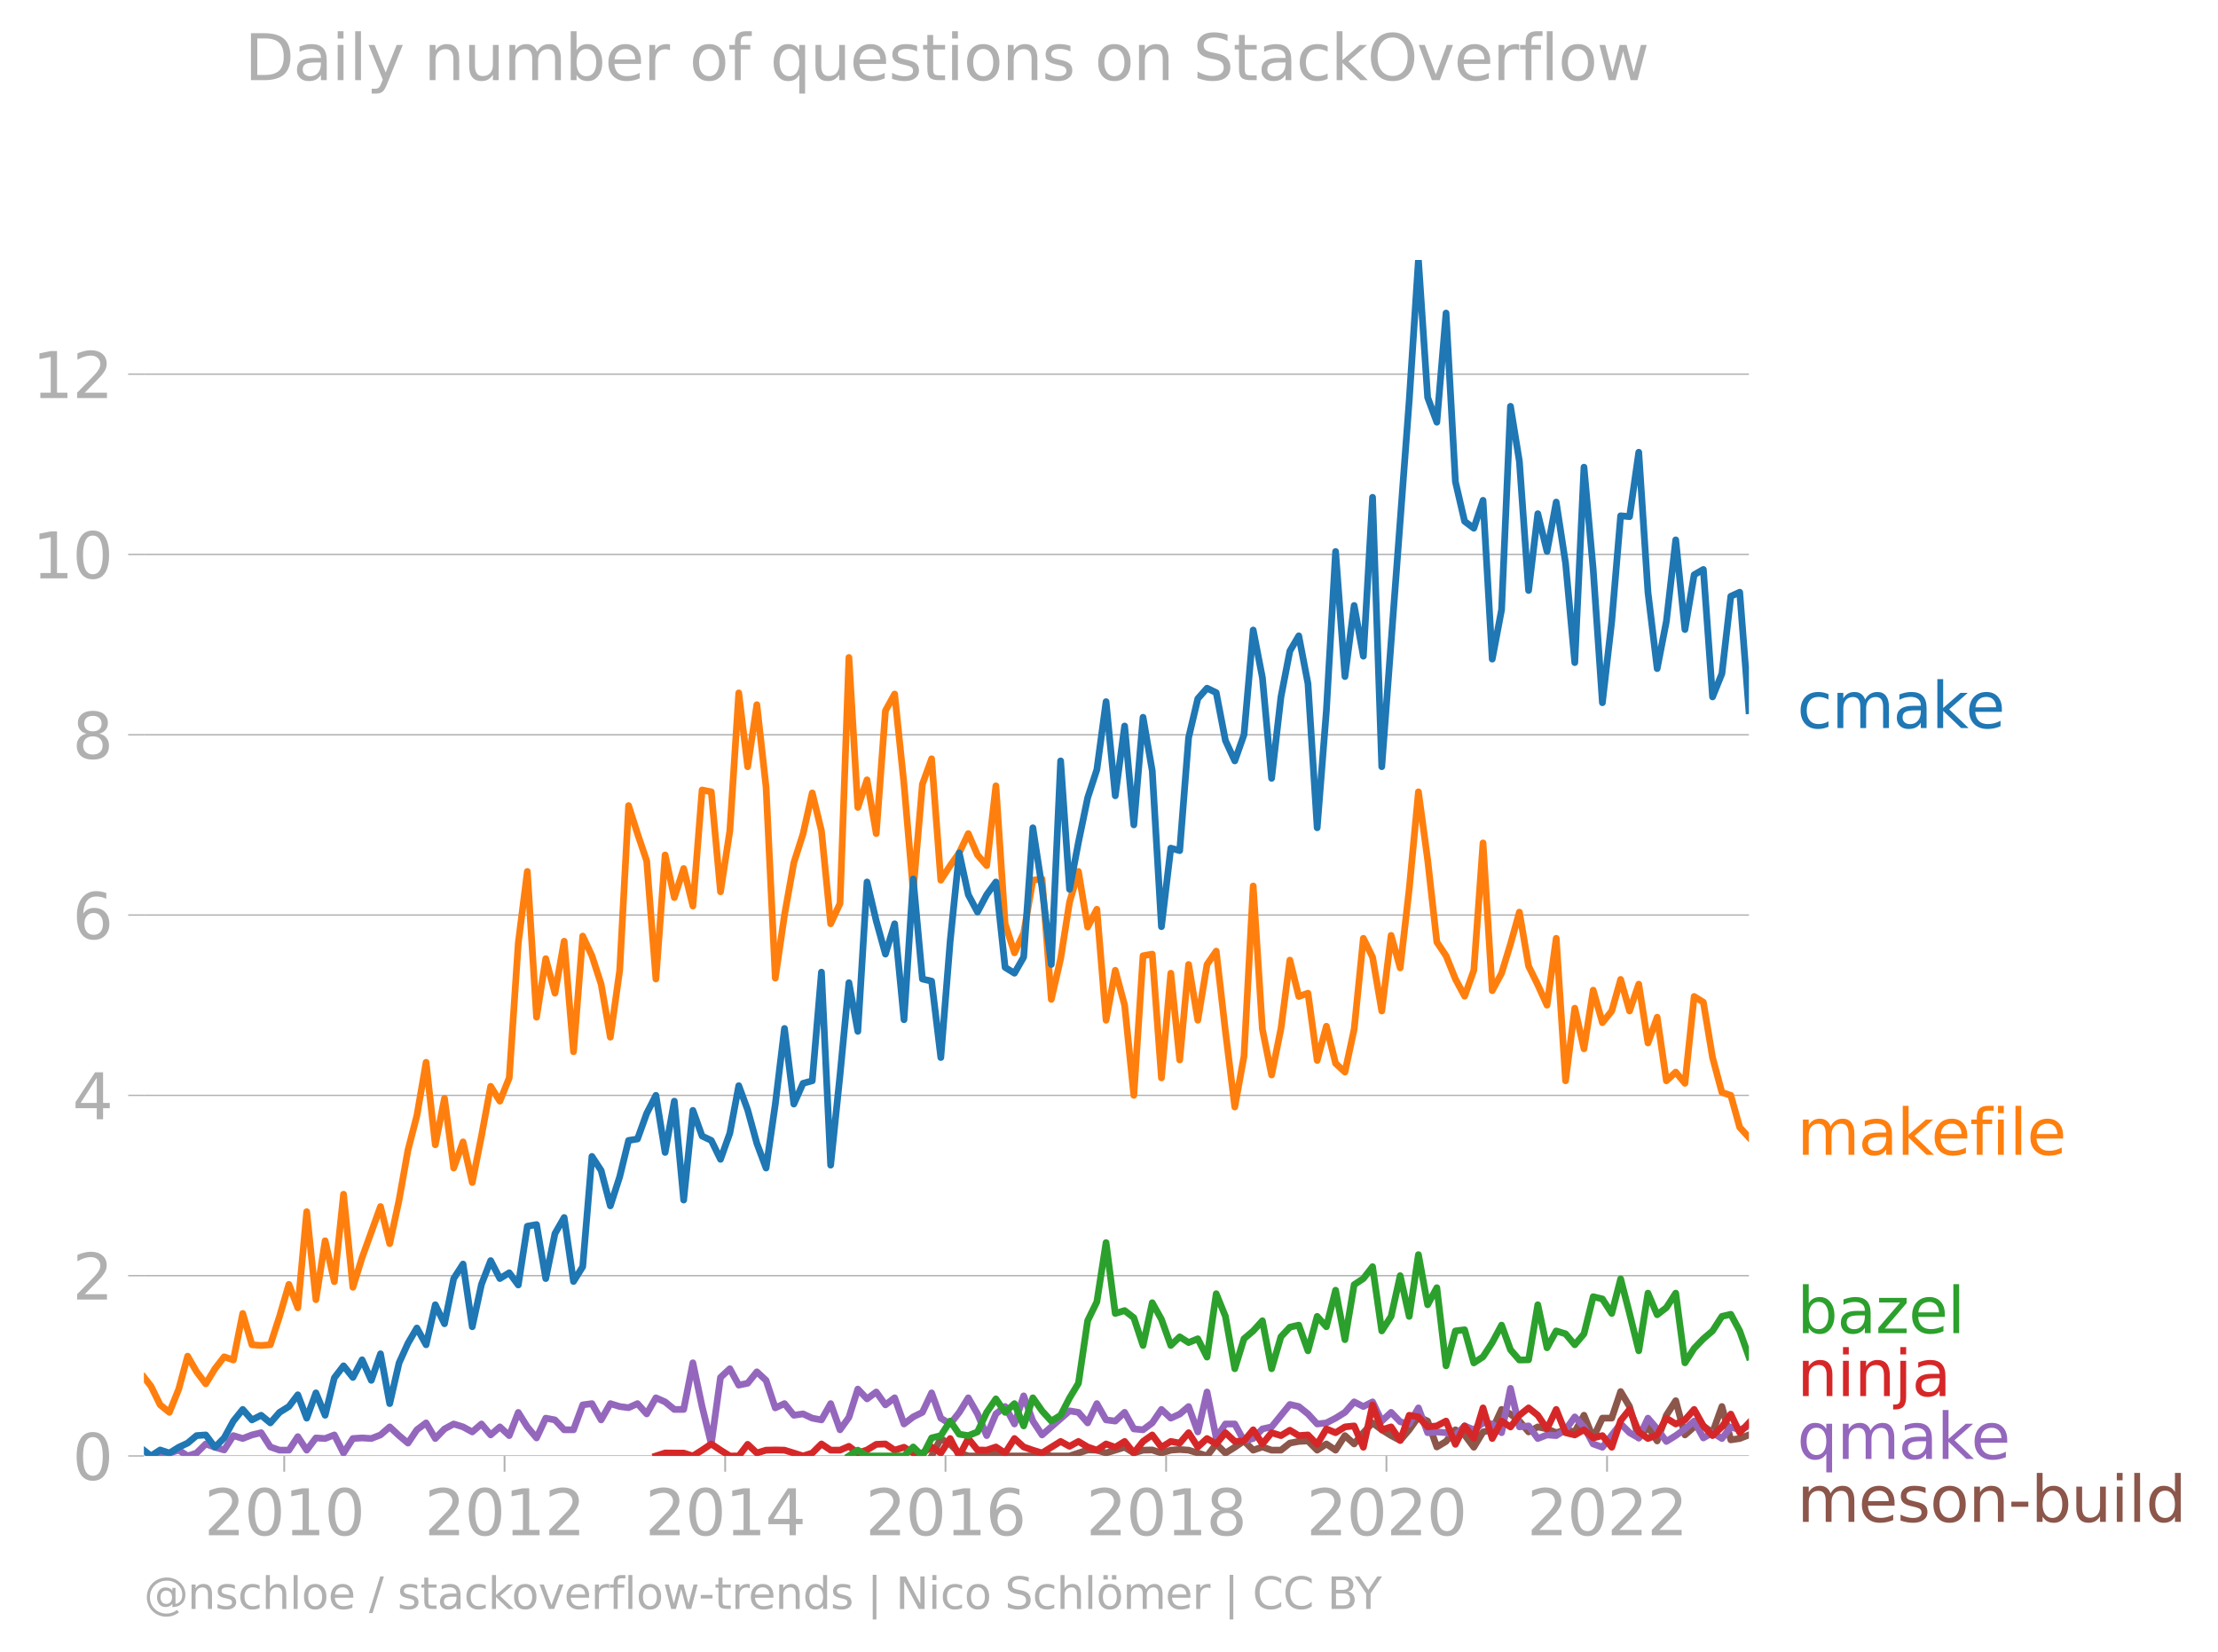 <svg xmlns="http://www.w3.org/2000/svg" xmlns:xlink="http://www.w3.org/1999/xlink" width="658.013" height="489.969" viewBox="0 0 493.51 367.477"><defs><style>*{stroke-linejoin:round;stroke-linecap:butt}</style></defs><g id="figure_1"><path id="patch_1" d="M0 367.477h493.51V0H0v367.477z" style="fill:none"/><g id="axes_1"><path id="patch_2" d="M32.015 323.95h357.12V57.838H32.015V323.95z" style="fill:none"/><g id="matplotlib.axis_1"><g id="xtick_1"><g id="line2d_1"><defs><path id="me9ec51b57e" d="M0 0v3.5" style="stroke:#b0b0b0;stroke-width:.4"/></defs><use xlink:href="#me9ec51b57e" x="63.241" y="323.95" style="fill:#b0b0b0;stroke:#b0b0b0;stroke-width:.4"/></g><g id="text_1" style="fill:#b0b0b0" transform="matrix(.14 0 0 -.14 45.426 341.588)"><defs><path id="DejaVuSans-32" d="M1228 531h2203V0H469v531q359 372 979 998 621 627 780 809 303 340 423 576 121 236 121 464 0 372-261 606-261 235-680 235-297 0-627-103-329-103-704-313v638q381 153 712 231 332 78 607 78 725 0 1156-363 431-362 431-968 0-288-108-546-107-257-392-607-78-91-497-524-418-433-1181-1211z" transform="scale(.016)"/><path id="DejaVuSans-30" d="M2034 4250q-487 0-733-480-245-479-245-1442 0-959 245-1439 246-480 733-480 491 0 736 480 246 480 246 1439 0 963-246 1442-245 480-736 480zm0 500q785 0 1199-621 414-620 414-1801 0-1178-414-1799Q2819-91 2034-91q-784 0-1198 620-414 621-414 1799 0 1181 414 1801 414 621 1198 621z" transform="scale(.016)"/><path id="DejaVuSans-31" d="M794 531h1031v3560L703 3866v575l1116 225h631V531h1031V0H794v531z" transform="scale(.016)"/></defs><use xlink:href="#DejaVuSans-32"/><use xlink:href="#DejaVuSans-30" x="63.623"/><use xlink:href="#DejaVuSans-31" x="127.246"/><use xlink:href="#DejaVuSans-30" x="190.869"/></g></g><g id="xtick_2"><use xlink:href="#me9ec51b57e" id="line2d_2" x="112.263" y="323.95" style="fill:#b0b0b0;stroke:#b0b0b0;stroke-width:.4"/><g id="text_2" style="fill:#b0b0b0" transform="matrix(.14 0 0 -.14 94.448 341.588)"><use xlink:href="#DejaVuSans-32"/><use xlink:href="#DejaVuSans-30" x="63.623"/><use xlink:href="#DejaVuSans-31" x="127.246"/><use xlink:href="#DejaVuSans-32" x="190.869"/></g></g><g id="xtick_3"><use xlink:href="#me9ec51b57e" id="line2d_3" x="161.352" y="323.95" style="fill:#b0b0b0;stroke:#b0b0b0;stroke-width:.4"/><g id="text_3" style="fill:#b0b0b0" transform="matrix(.14 0 0 -.14 143.537 341.588)"><defs><path id="DejaVuSans-34" d="M2419 4116 825 1625h1594v2491zm-166 550h794V1625h666v-525h-666V0h-628v1100H313v609l1940 2957z" transform="scale(.016)"/></defs><use xlink:href="#DejaVuSans-32"/><use xlink:href="#DejaVuSans-30" x="63.623"/><use xlink:href="#DejaVuSans-31" x="127.246"/><use xlink:href="#DejaVuSans-34" x="190.869"/></g></g><g id="xtick_4"><use xlink:href="#me9ec51b57e" id="line2d_4" x="210.374" y="323.95" style="fill:#b0b0b0;stroke:#b0b0b0;stroke-width:.4"/><g id="text_4" style="fill:#b0b0b0" transform="matrix(.14 0 0 -.14 192.559 341.588)"><defs><path id="DejaVuSans-36" d="M2113 2584q-425 0-674-291-248-290-248-796 0-503 248-796 249-292 674-292t673 292q248 293 248 796 0 506-248 796-248 291-673 291zm1253 1979v-575q-238 112-480 171-242 60-480 60-625 0-955-422-329-422-376-1275 184 272 462 417 279 145 613 145 703 0 1111-427 408-426 408-1160 0-719-425-1154Q2819-91 2113-91q-810 0-1238 620-428 621-428 1799 0 1106 525 1764t1409 658q238 0 480-47t505-140z" transform="scale(.016)"/></defs><use xlink:href="#DejaVuSans-32"/><use xlink:href="#DejaVuSans-30" x="63.623"/><use xlink:href="#DejaVuSans-31" x="127.246"/><use xlink:href="#DejaVuSans-36" x="190.869"/></g></g><g id="xtick_5"><use xlink:href="#me9ec51b57e" id="line2d_5" x="259.462" y="323.95" style="fill:#b0b0b0;stroke:#b0b0b0;stroke-width:.4"/><g id="text_5" style="fill:#b0b0b0" transform="matrix(.14 0 0 -.14 241.647 341.588)"><defs><path id="DejaVuSans-38" d="M2034 2216q-450 0-708-241-257-241-257-662 0-422 257-663 258-241 708-241t709 242q260 243 260 662 0 421-258 662-257 241-711 241zm-631 268q-406 100-633 378-226 279-226 679 0 559 398 884 399 325 1092 325 697 0 1094-325t397-884q0-400-227-679-226-278-629-378 456-106 710-416 255-309 255-755 0-679-414-1042Q2806-91 2034-91q-771 0-1186 362-414 363-414 1042 0 446 256 755 257 310 713 416zm-231 997q0-362 226-565 227-203 636-203 407 0 636 203 230 203 230 565 0 363-230 566-229 203-636 203-409 0-636-203-226-203-226-566z" transform="scale(.016)"/></defs><use xlink:href="#DejaVuSans-32"/><use xlink:href="#DejaVuSans-30" x="63.623"/><use xlink:href="#DejaVuSans-31" x="127.246"/><use xlink:href="#DejaVuSans-38" x="190.869"/></g></g><g id="xtick_6"><use xlink:href="#me9ec51b57e" id="line2d_6" x="308.484" y="323.95" style="fill:#b0b0b0;stroke:#b0b0b0;stroke-width:.4"/><g id="text_6" style="fill:#b0b0b0" transform="matrix(.14 0 0 -.14 290.67 341.588)"><use xlink:href="#DejaVuSans-32"/><use xlink:href="#DejaVuSans-30" x="63.623"/><use xlink:href="#DejaVuSans-32" x="127.246"/><use xlink:href="#DejaVuSans-30" x="190.869"/></g></g><g id="xtick_7"><use xlink:href="#me9ec51b57e" id="line2d_7" x="357.573" y="323.95" style="fill:#b0b0b0;stroke:#b0b0b0;stroke-width:.4"/><g id="text_7" style="fill:#b0b0b0" transform="matrix(.14 0 0 -.14 339.758 341.588)"><use xlink:href="#DejaVuSans-32"/><use xlink:href="#DejaVuSans-30" x="63.623"/><use xlink:href="#DejaVuSans-32" x="127.246"/><use xlink:href="#DejaVuSans-32" x="190.869"/></g></g></g><g id="matplotlib.axis_2"><g id="ytick_1"><path id="line2d_8" d="M32.015 323.95h357.12" clip-path="url(#pf30bdffc4a)" style="fill:none;stroke:#b0b0b0;stroke-width:.3;stroke-linecap:square"/><g id="line2d_9"><defs><path id="me9fc9a610d" d="M0 0h-3.5" style="stroke:#b0b0b0;stroke-width:.3"/></defs><use xlink:href="#me9fc9a610d" x="32.015" y="323.95" style="fill:#b0b0b0;stroke:#b0b0b0;stroke-width:.3"/></g><use xlink:href="#DejaVuSans-30" id="text_8" style="fill:#b0b0b0" transform="matrix(.14 0 0 -.14 16.108 329.269)"/></g><g id="ytick_2"><path id="line2d_10" d="M32.015 283.832h357.12" clip-path="url(#pf30bdffc4a)" style="fill:none;stroke:#b0b0b0;stroke-width:.3;stroke-linecap:square"/><use xlink:href="#me9fc9a610d" id="line2d_11" x="32.015" y="283.832" style="fill:#b0b0b0;stroke:#b0b0b0;stroke-width:.3"/><use xlink:href="#DejaVuSans-32" id="text_9" style="fill:#b0b0b0" transform="matrix(.14 0 0 -.14 16.108 289.151)"/></g><g id="ytick_3"><path id="line2d_12" d="M32.015 243.715h357.12" clip-path="url(#pf30bdffc4a)" style="fill:none;stroke:#b0b0b0;stroke-width:.3;stroke-linecap:square"/><use xlink:href="#me9fc9a610d" id="line2d_13" x="32.015" y="243.715" style="fill:#b0b0b0;stroke:#b0b0b0;stroke-width:.3"/><use xlink:href="#DejaVuSans-34" id="text_10" style="fill:#b0b0b0" transform="matrix(.14 0 0 -.14 16.108 249.034)"/></g><g id="ytick_4"><path id="line2d_14" d="M32.015 203.598h357.12" clip-path="url(#pf30bdffc4a)" style="fill:none;stroke:#b0b0b0;stroke-width:.3;stroke-linecap:square"/><use xlink:href="#me9fc9a610d" id="line2d_15" x="32.015" y="203.598" style="fill:#b0b0b0;stroke:#b0b0b0;stroke-width:.3"/><use xlink:href="#DejaVuSans-36" id="text_11" style="fill:#b0b0b0" transform="matrix(.14 0 0 -.14 16.108 208.917)"/></g><g id="ytick_5"><path id="line2d_16" d="M32.015 163.48h357.12" clip-path="url(#pf30bdffc4a)" style="fill:none;stroke:#b0b0b0;stroke-width:.3;stroke-linecap:square"/><use xlink:href="#me9fc9a610d" id="line2d_17" x="32.015" y="163.48" style="fill:#b0b0b0;stroke:#b0b0b0;stroke-width:.3"/><use xlink:href="#DejaVuSans-38" id="text_12" style="fill:#b0b0b0" transform="matrix(.14 0 0 -.14 16.108 168.8)"/></g><g id="ytick_6"><path id="line2d_18" d="M32.015 123.363h357.12" clip-path="url(#pf30bdffc4a)" style="fill:none;stroke:#b0b0b0;stroke-width:.3;stroke-linecap:square"/><use xlink:href="#me9fc9a610d" id="line2d_19" x="32.015" y="123.363" style="fill:#b0b0b0;stroke:#b0b0b0;stroke-width:.3"/><g id="text_13" style="fill:#b0b0b0" transform="matrix(.14 0 0 -.14 7.2 128.682)"><use xlink:href="#DejaVuSans-31"/><use xlink:href="#DejaVuSans-30" x="63.623"/></g></g><g id="ytick_7"><path id="line2d_20" d="M32.015 83.245h357.12" clip-path="url(#pf30bdffc4a)" style="fill:none;stroke:#b0b0b0;stroke-width:.3;stroke-linecap:square"/><use xlink:href="#me9fc9a610d" id="line2d_21" x="32.015" y="83.245" style="fill:#b0b0b0;stroke:#b0b0b0;stroke-width:.3"/><g id="text_14" style="fill:#b0b0b0" transform="matrix(.14 0 0 -.14 7.2 88.564)"><use xlink:href="#DejaVuSans-31"/><use xlink:href="#DejaVuSans-32" x="63.623"/></g></g></g><path id="line2d_22" d="m207.285 323.95 2.048-3.883 2.081 1.295 2.015 1.896 2.015.692h4.096l2.048-.669 2.048.669h6.178l2.049-.669 2.048.669h4.062l1.981-.647 2.049-.69 2.048.043 2.048.625 2.048-.625 2.082-.647 2.048 1.272 2.048-.625 2.048-.043 2.049.69 2.081-.647 1.981-.139 1.981.139 2.049.625 2.048.669 2.048-2.675 2.048 2.028 2.082-1.294 2.048-1.402 2.048 2.049 2.048-.712 2.048.712h2.082l1.981-1.572 1.981-.37 2.048-.107 2.049 2.049 2.048-1.38 2.048 1.38 2.082-3.236 2.048 1.855 2.048-2.502 2.048-2.178 2.048 1.531 2.082 1.294 2.015 1.071 2.014-2.365 2.048-2.868 2.049.927 2.048 5.759 2.048-1.23 2.082-2.588 2.048 1.143 2.048 2.74 2.048-3.408 2.048-.475 2.082-4.53 1.981 1.04 1.981 1.55 2.048 2.415 2.048-1.122 2.049.453 2.048.841 2.082-.647 2.048.475 2.048-3.71 2.048 5.047 2.048-4.4h2.082l1.98-5.916 1.982 3.328 2.048 6.988 2.048-2.459 2.048 3.128 2.049-5.716 2.081-3.235 2.049 7.613 2.048-1.79 2.048-.215 2.048 1.51 2.082-5.824 1.98 7.418 1.982-.3 2.048-.799" clip-path="url(#pf30bdffc4a)" style="fill:none;stroke:#8c564b;stroke-width:1.5;stroke-linecap:square"/><path id="line2d_23" d="m35.641 323.95 4.13-1.294 1.981 1.294 1.981-.647 2.048-2.028 2.049.734 2.048.604 2.048-3.193 2.082.647 2.048-.798 2.048-.496 2.048 3.17 2.048.713h2.082l1.981-3.004 1.981 3.004 2.048-2.718 2.048.13 2.049-.799 2.048 4.034 2.081-3.236 2.049-.129 2.048.13 2.048-.799 2.048-1.79 2.082 1.941 1.98 1.664 1.982-2.958 2.048-1.531 2.048 3.472 2.048-2.135 2.049-1.1 2.081.647 2.049 1.122 2.048-1.769 2.048 2.437 2.048-1.79 2.082 1.941 2.014-5.154 2.015 3.213 2.048 2.46 2.048-4.4 2.048.387 2.049 2.2h2.081l2.049-5.543 2.048-.28 2.048 3.623 2.048-3.623 2.082.647 1.98.254 1.982-.901 2.048 2.286 2.048-3.58 2.048.906 2.049 1.682h2.081l2.048-10.375 2.049 9.728 2.048 8.325 2.048-14.796 2.082-1.94 1.98 3.65 1.982-.416 2.048-2.545 2.048 1.898 2.048 6.126 2.048-.95 2.082 2.589 2.048-.302 2.048.95 2.049.387 2.048-3.623 2.082 5.823 1.98-2.773 1.982-6.285 2.048 2.178 2.048-1.531 2.048 2.868 2.048-1.574 2.082 5.823 2.048-1.574 2.048-1.014 2.049-4.335 2.048 5.63 2.081 1.293 2.015-2.566 2.015-3.257 2.048 3.58 2.048 4.831 2.048-4.83 2.048-1.64 2.082 3.882 2.048-6.255 2.048 5.608 2.049 3.084 6.11-5.349 1.981.324 2.049 2.351 2.048-4.292 2.048 3.623 2.048.26 2.082-1.942 2.048 3.688 2.048.194 2.048-1.531 2.049-2.998 2.081 1.941 1.981-.901 1.981-1.687 2.049 5.65 2.048-8.885 2.048 10.223 2.048-3.106h2.082l2.048 3.775 2.048-.54 2.048-2.135 2.048-.453 4.063-4.991 1.981.462 2.048 1.64 2.049 2.242 2.048-.237 2.048-1.057 2.082-1.294 2.048-2.33 2.048 1.036 2.048-1.035 2.048 4.27 2.082-1.941 2.015 2.097 2.014.491 2.048-3.58 2.049 5.521 2.048-.172 2.048.172 2.082.647 2.048-2.156 2.048.862 2.048-1.531 2.048.237 2.082 1.941 1.981-9.867 1.981 8.573 2.048-.215 2.048 2.803 2.049-.798 2.048.151 2.082-1.294 2.048-2.868 2.048 2.221 2.048 3.796 2.048.734 4.063-5.223 1.981 1.987 2.048 1.165 2.048-4.4 2.048 2.394 2.049 2.783 2.081-1.295 2.049-1.488 2.048-1.747 2.048 3.753 2.048-1.165 2.082 1.294 1.98-2.565 1.982.624 2.048-.862h0" clip-path="url(#pf30bdffc4a)" style="fill:none;stroke:#9467bd;stroke-width:1.5;stroke-linecap:square"/><path id="line2d_24" d="m145.94 323.95 2.048-.669 2.049.022h2.081l2.048.647 2.049-1.294 2.048-1.38 2.048 1.38 2.082 1.294h1.98l1.982-2.588 2.048 1.92 2.048-.626 2.048-.043 2.048.043 2.082.647 2.048.647 2.048-.647 2.049-2.028 2.048 1.38h2.082l1.98-.854 1.982 1.502 2.048-.69 2.048-1.251 2.048-.087 2.048 1.38 2.082-.646 2.048 1.272 2.048.022 2.049-1.36 2.048 1.36 2.081-3.236 2.015 3.883 2.015-3.883 2.048 2.546 2.048.043 2.048-.712 2.048 1.359 2.082-3.236 2.048 1.877 2.048.712 2.049.625 2.048-1.272 2.081-1.294 1.981 1.086 1.981-1.086 2.049 1.229 2.048.712 2.048-1.38 2.048.733 2.082-1.294 2.048 2.566 2.048-2.566 2.048-1.446 2.049 2.74 2.081-1.294 1.981.37 1.981-2.312 2.049 3.17 2.048-1.876 2.048 1.208 2.048-2.502 2.082 1.942 2.048-.108 2.048-2.48 2.048 3.148 2.048-2.502 2.082.647 1.981-1.201 1.981 1.201 2.048-.15 2.049 2.092 2.048-3.43 2.048.841 2.082-1.294 2.048-.215 2.048 4.745 2.048-9.426 2.048 5.543 2.082-.647 2.015 3.012 2.014-5.6 2.048.367 2.049 2.221 2.048-.215 2.048-1.079 2.082 5.177 2.048-4.098 2.048 2.803 2.048-6.815 2.048 6.815 2.082-3.882 1.981 1.317 1.981-2.611 2.048-1.64 2.048 1.64 2.049 3.041 2.048-4.335 2.082 5.176 2.048.496 2.048-1.143 2.048 1.812 2.048-.518 2.082 2.589 1.98-5.94 1.982-2.472 2.048 5.004 2.048 1.466 2.048-.798 2.049-3.73 2.081 1.293 2.049-.906 2.048-2.33 2.048 3.668 2.048 2.156 2.082-1.94 1.98-2.843 1.982 4.136 2.048-2.178" clip-path="url(#pf30bdffc4a)" style="fill:none;stroke:#d62728;stroke-width:1.5;stroke-linecap:square"/><g id="text_15" style="fill:#1f77b4" transform="matrix(.14 0 0 -.14 399.849 161.994)"><defs><path id="DejaVuSans-63" d="M3122 3366v-538q-244 135-489 202t-495 67q-560 0-870-355-309-354-309-995t309-996q310-354 870-354 250 0 495 67t489 202V134Q2881 22 2623-34q-257-57-548-57-791 0-1257 497-465 497-465 1341 0 856 470 1346 471 491 1290 491 265 0 518-55 253-54 491-163z" transform="scale(.016)"/><path id="DejaVuSans-6d" d="M3328 2828q216 388 516 572t706 184q547 0 844-383 297-382 297-1088V0h-578v2094q0 503-179 746-178 244-543 244-447 0-707-297-259-296-259-809V0h-578v2094q0 506-178 748t-550 242q-441 0-701-298-259-298-259-808V0H581v3500h578v-544q197 322 472 475t653 153q382 0 649-194 267-193 395-562z" transform="scale(.016)"/><path id="DejaVuSans-61" d="M2194 1759q-697 0-966-159t-269-544q0-306 202-486 202-179 548-179 479 0 768 339t289 901v128h-572zm1147 238V0h-575v531q-197-318-491-470T1556-91q-537 0-855 302-317 302-317 808 0 590 395 890 396 300 1180 300h807v57q0 397-261 614t-733 217q-300 0-585-72-284-72-546-216v532q315 122 612 182 297 61 578 61 760 0 1135-394 375-393 375-1193z" transform="scale(.016)"/><path id="DejaVuSans-6b" d="M581 4863h578V1991l1716 1509h734L1753 1863 3688 0h-750L1159 1709V0H581v4863z" transform="scale(.016)"/><path id="DejaVuSans-65" d="M3597 1894v-281H953q38-594 358-905t892-311q331 0 642 81t618 244V178Q3153 47 2828-22t-659-69q-838 0-1327 487-489 488-489 1320 0 859 464 1363 464 505 1252 505 706 0 1117-455 411-454 411-1235zm-575 169q-6 471-264 752-258 282-683 282-481 0-770-272t-333-766l2050 4z" transform="scale(.016)"/></defs><use xlink:href="#DejaVuSans-63"/><use xlink:href="#DejaVuSans-6d" x="54.98"/><use xlink:href="#DejaVuSans-61" x="152.393"/><use xlink:href="#DejaVuSans-6b" x="213.672"/><use xlink:href="#DejaVuSans-65" x="267.957"/></g><g id="text_16" style="fill:#ff7f0e" transform="matrix(.14 0 0 -.14 399.849 256.939)"><defs><path id="DejaVuSans-66" d="M2375 4863v-479h-550q-309 0-430-125-120-125-120-450v-309h947v-447h-947V0H697v3053H147v447h550v244q0 584 272 851 272 268 862 268h544z" transform="scale(.016)"/><path id="DejaVuSans-69" d="M603 3500h575V0H603v3500zm0 1363h575v-729H603v729z" transform="scale(.016)"/><path id="DejaVuSans-6c" d="M603 4863h575V0H603v4863z" transform="scale(.016)"/></defs><use xlink:href="#DejaVuSans-6d"/><use xlink:href="#DejaVuSans-61" x="97.412"/><use xlink:href="#DejaVuSans-6b" x="158.691"/><use xlink:href="#DejaVuSans-65" x="212.977"/><use xlink:href="#DejaVuSans-66" x="274.5"/><use xlink:href="#DejaVuSans-69" x="309.705"/><use xlink:href="#DejaVuSans-6c" x="337.488"/><use xlink:href="#DejaVuSans-65" x="365.271"/></g><g id="text_17" style="fill:#2ca02c" transform="matrix(.14 0 0 -.14 399.849 296.616)"><defs><path id="DejaVuSans-62" d="M3116 1747q0 634-261 995t-717 361q-457 0-718-361t-261-995q0-634 261-995t718-361q456 0 717 361t261 995zM1159 2969q182 312 458 463 277 152 661 152 638 0 1036-506 399-506 399-1331T3314 415Q2916-91 2278-91q-384 0-661 152-276 152-458 464V0H581v4863h578V2969z" transform="scale(.016)"/><path id="DejaVuSans-7a" d="M353 3500h2731v-525L922 459h2162V0H275v525l2163 2516H353v459z" transform="scale(.016)"/></defs><use xlink:href="#DejaVuSans-62"/><use xlink:href="#DejaVuSans-61" x="63.477"/><use xlink:href="#DejaVuSans-7a" x="124.756"/><use xlink:href="#DejaVuSans-65" x="177.246"/><use xlink:href="#DejaVuSans-6c" x="238.77"/></g><g id="text_18" style="fill:#d62728" transform="matrix(.14 0 0 -.14 399.849 310.616)"><defs><path id="DejaVuSans-6e" d="M3513 2113V0h-575v2094q0 497-194 743-194 247-581 247-466 0-735-297-269-296-269-809V0H581v3500h578v-544q207 316 486 472 280 156 646 156 603 0 912-373 310-373 310-1098z" transform="scale(.016)"/><path id="DejaVuSans-6a" d="M603 3500h575V-63q0-668-255-968-254-300-820-300h-219v487H38q328 0 446 152Q603-541 603-63v3563zm0 1363h575v-729H603v729z" transform="scale(.016)"/></defs><use xlink:href="#DejaVuSans-6e"/><use xlink:href="#DejaVuSans-69" x="63.379"/><use xlink:href="#DejaVuSans-6e" x="91.162"/><use xlink:href="#DejaVuSans-6a" x="154.541"/><use xlink:href="#DejaVuSans-61" x="182.324"/></g><g id="text_19" style="fill:#9467bd" transform="matrix(.14 0 0 -.14 399.849 324.616)"><defs><path id="DejaVuSans-71" d="M947 1747q0-634 261-995t717-361q456 0 718 361 263 361 263 995t-263 995q-262 361-718 361t-717-361q-261-361-261-995zM2906 525q-181-312-458-464-276-152-664-152-634 0-1033 506-398 507-398 1332t398 1331q399 506 1033 506 388 0 664-152 277-151 458-463v531h575v-4831h-575V525z" transform="scale(.016)"/></defs><use xlink:href="#DejaVuSans-71"/><use xlink:href="#DejaVuSans-6d" x="63.477"/><use xlink:href="#DejaVuSans-61" x="160.889"/><use xlink:href="#DejaVuSans-6b" x="222.168"/><use xlink:href="#DejaVuSans-65" x="276.453"/></g><g id="text_20" style="fill:#8c564b" transform="matrix(.14 0 0 -.14 399.849 338.616)"><defs><path id="DejaVuSans-73" d="M2834 3397v-544q-243 125-506 187-262 63-544 63-428 0-642-131t-214-394q0-200 153-314t616-217l197-44q612-131 870-370t258-667q0-488-386-773Q2250-91 1575-91q-281 0-586 55T347 128v594q319-166 628-249 309-82 613-82 406 0 624 139 219 139 219 392 0 234-158 359-157 125-692 241l-200 47q-534 112-772 345-237 233-237 639 0 494 350 762 350 269 994 269 318 0 599-47 282-46 519-140z" transform="scale(.016)"/><path id="DejaVuSans-6f" d="M1959 3097q-462 0-731-361t-269-989q0-628 267-989 268-361 733-361 460 0 728 362 269 363 269 988 0 622-269 986-268 364-728 364zm0 487q750 0 1178-488 429-487 429-1349 0-859-429-1349Q2709-91 1959-91q-753 0-1180 489-426 490-426 1349 0 862 426 1349 427 488 1180 488z" transform="scale(.016)"/><path id="DejaVuSans-2d" d="M313 2009h1684v-512H313v512z" transform="scale(.016)"/><path id="DejaVuSans-75" d="M544 1381v2119h575V1403q0-497 193-746 194-248 582-248 465 0 735 297 271 297 271 810v1984h575V0h-575v538q-209-319-486-474-276-155-642-155-603 0-916 375-312 375-312 1097zm1447 2203z" transform="scale(.016)"/><path id="DejaVuSans-64" d="M2906 2969v1894h575V0h-575v525q-181-312-458-464-276-152-664-152-634 0-1033 506-398 507-398 1332t398 1331q399 506 1033 506 388 0 664-152 277-151 458-463zM947 1747q0-634 261-995t717-361q456 0 718 361 263 361 263 995t-263 995q-262 361-718 361t-717-361q-261-361-261-995z" transform="scale(.016)"/></defs><use xlink:href="#DejaVuSans-6d"/><use xlink:href="#DejaVuSans-65" x="97.412"/><use xlink:href="#DejaVuSans-73" x="158.936"/><use xlink:href="#DejaVuSans-6f" x="211.035"/><use xlink:href="#DejaVuSans-6e" x="272.217"/><use xlink:href="#DejaVuSans-2d" x="335.596"/><use xlink:href="#DejaVuSans-62" x="371.68"/><use xlink:href="#DejaVuSans-75" x="435.156"/><use xlink:href="#DejaVuSans-69" x="498.535"/><use xlink:href="#DejaVuSans-6c" x="526.318"/><use xlink:href="#DejaVuSans-64" x="554.102"/></g><g id="text_21" style="fill:#b0b0b0" transform="matrix(.097 0 0 -.097 32.015 357.986)"><defs><path id="DejaVuSans-40" d="M2381 1678q0-447 222-702 222-254 610-254 384 0 604 256 221 256 221 700 0 438-225 695-225 258-607 258-378 0-602-256-223-256-223-697zm1703-934q-187-241-429-355t-564-114q-538 0-874 389t-336 1014q0 625 337 1015 338 391 873 391 322 0 565-117 244-117 428-354v409h447V722q457 69 714 417 258 349 258 902 0 334-99 628-98 294-298 544-325 409-792 626t-1017 217q-384 0-738-102-353-101-653-301-490-319-767-836-276-517-276-1120 0-497 179-932 180-434 521-765 328-325 759-495 431-171 922-171 403 0 792 136t714 389l281-347q-390-303-851-464t-936-161q-578 0-1091 205-512 205-912 595Q841 78 631 592q-209 514-209 1105 0 569 212 1084 213 516 607 907 403 396 931 607t1119 211q662 0 1229-272 568-271 952-771 234-307 357-666 124-359 124-744 0-822-497-1297T4084 263v481z" transform="scale(.016)"/><path id="DejaVuSans-68" d="M3513 2113V0h-575v2094q0 497-194 743-194 247-581 247-466 0-735-297-269-296-269-809V0H581v4863h578V2956q207 316 486 472 280 156 646 156 603 0 912-373 310-373 310-1098z" transform="scale(.016)"/><path id="DejaVuSans-2f" d="M1625 4666h531L531-594H0l1625 5260z" transform="scale(.016)"/><path id="DejaVuSans-74" d="M1172 4494v-994h1184v-447H1172V1153q0-428 117-550t477-122h590V0h-590q-666 0-919 248-253 249-253 905v1900H172v447h422v994h578z" transform="scale(.016)"/><path id="DejaVuSans-76" d="M191 3500h609L1894 563l1094 2937h609L2284 0h-781L191 3500z" transform="scale(.016)"/><path id="DejaVuSans-72" d="M2631 2963q-97 56-211 82-114 27-251 27-488 0-749-317t-261-911V0H581v3500h578v-544q182 319 472 473 291 155 707 155 59 0 131-8 72-7 159-23l3-590z" transform="scale(.016)"/><path id="DejaVuSans-77" d="M269 3500h575l719-2731 715 2731h678l719-2731 716 2731h575L4050 0h-678l-753 2869L1863 0h-679L269 3500z" transform="scale(.016)"/><path id="DejaVuSans-7c" d="M1344 4891v-6400H813v6400h531z" transform="scale(.016)"/><path id="DejaVuSans-4e" d="M628 4666h850L3547 763v3903h612V0h-850L1241 3903V0H628v4666z" transform="scale(.016)"/><path id="DejaVuSans-53" d="M3425 4513v-616q-359 172-678 256-319 85-616 85-515 0-795-200t-280-569q0-310 186-468 186-157 705-254l381-78q706-135 1042-474t336-907q0-679-455-1029Q2797-91 1919-91q-331 0-705 75-373 75-773 222v650q384-215 753-325 369-109 725-109 540 0 834 212 294 213 294 607 0 343-211 537t-692 291l-385 75q-706 140-1022 440-315 300-315 835 0 619 436 975t1201 356q329 0 669-60 341-59 697-177z" transform="scale(.016)"/><path id="DejaVuSans-f6" d="M1959 3097q-462 0-731-361t-269-989q0-628 267-989 268-361 733-361 460 0 728 362 269 363 269 988 0 622-269 986-268 364-728 364zm0 487q750 0 1178-488 429-487 429-1349 0-859-429-1349Q2709-91 1959-91q-753 0-1180 489-426 490-426 1349 0 862 426 1349 427 488 1180 488zm295 1266h634v-631h-634v631zm-1222 0h634v-631h-634v631z" transform="scale(.016)"/><path id="DejaVuSans-43" d="M4122 4306v-665q-319 297-680 443-361 147-767 147-800 0-1225-489t-425-1414q0-922 425-1411t1225-489q406 0 767 147t680 444V359q-331-225-702-338-370-112-782-112-1060 0-1670 648-609 649-609 1771 0 1125 609 1773 610 649 1670 649 418 0 788-111 371-111 696-333z" transform="scale(.016)"/><path id="DejaVuSans-42" d="M1259 2228V519h1013q509 0 754 211 246 211 246 645 0 438-246 645-245 208-754 208H1259zm0 1919V2741h935q462 0 688 173 227 174 227 530 0 353-227 528-226 175-688 175h-935zm-631 519h1613q722 0 1112-300 391-300 391-853 0-429-200-682t-588-315q466-100 724-418 258-317 258-792 0-625-425-966Q3088 0 2303 0H628v4666z" transform="scale(.016)"/><path id="DejaVuSans-59" d="M-13 4666h679l1293-1919 1285 1919h678L2272 2222V0h-634v2222L-13 4666z" transform="scale(.016)"/></defs><use xlink:href="#DejaVuSans-40"/><use xlink:href="#DejaVuSans-6e" x="100"/><use xlink:href="#DejaVuSans-73" x="163.379"/><use xlink:href="#DejaVuSans-63" x="215.479"/><use xlink:href="#DejaVuSans-68" x="270.459"/><use xlink:href="#DejaVuSans-6c" x="333.838"/><use xlink:href="#DejaVuSans-6f" x="361.621"/><use xlink:href="#DejaVuSans-65" x="422.803"/><use xlink:href="#DejaVuSans-20" x="484.326"/><use xlink:href="#DejaVuSans-2f" x="516.113"/><use xlink:href="#DejaVuSans-20" x="549.805"/><use xlink:href="#DejaVuSans-73" x="581.592"/><use xlink:href="#DejaVuSans-74" x="633.691"/><use xlink:href="#DejaVuSans-61" x="672.9"/><use xlink:href="#DejaVuSans-63" x="734.18"/><use xlink:href="#DejaVuSans-6b" x="789.16"/><use xlink:href="#DejaVuSans-6f" x="843.445"/><use xlink:href="#DejaVuSans-76" x="904.627"/><use xlink:href="#DejaVuSans-65" x="963.807"/><use xlink:href="#DejaVuSans-72" x="1025.33"/><use xlink:href="#DejaVuSans-66" x="1066.443"/><use xlink:href="#DejaVuSans-6c" x="1101.648"/><use xlink:href="#DejaVuSans-6f" x="1129.432"/><use xlink:href="#DejaVuSans-77" x="1190.613"/><use xlink:href="#DejaVuSans-2d" x="1272.4"/><use xlink:href="#DejaVuSans-74" x="1308.484"/><use xlink:href="#DejaVuSans-72" x="1347.693"/><use xlink:href="#DejaVuSans-65" x="1386.557"/><use xlink:href="#DejaVuSans-6e" x="1448.08"/><use xlink:href="#DejaVuSans-64" x="1511.459"/><use xlink:href="#DejaVuSans-73" x="1574.936"/><use xlink:href="#DejaVuSans-20" x="1627.035"/><use xlink:href="#DejaVuSans-7c" x="1658.822"/><use xlink:href="#DejaVuSans-20" x="1692.514"/><use xlink:href="#DejaVuSans-4e" x="1724.301"/><use xlink:href="#DejaVuSans-69" x="1799.105"/><use xlink:href="#DejaVuSans-63" x="1826.889"/><use xlink:href="#DejaVuSans-6f" x="1881.869"/><use xlink:href="#DejaVuSans-20" x="1943.051"/><use xlink:href="#DejaVuSans-53" x="1974.838"/><use xlink:href="#DejaVuSans-63" x="2038.314"/><use xlink:href="#DejaVuSans-68" x="2093.295"/><use xlink:href="#DejaVuSans-6c" x="2156.674"/><use xlink:href="#DejaVuSans-f6" x="2184.457"/><use xlink:href="#DejaVuSans-6d" x="2245.639"/><use xlink:href="#DejaVuSans-65" x="2343.051"/><use xlink:href="#DejaVuSans-72" x="2404.574"/><use xlink:href="#DejaVuSans-20" x="2445.688"/><use xlink:href="#DejaVuSans-7c" x="2477.475"/><use xlink:href="#DejaVuSans-20" x="2511.166"/><use xlink:href="#DejaVuSans-43" x="2542.953"/><use xlink:href="#DejaVuSans-43" x="2612.777"/><use xlink:href="#DejaVuSans-20" x="2682.602"/><use xlink:href="#DejaVuSans-42" x="2714.389"/><use xlink:href="#DejaVuSans-59" x="2777.492"/></g><g id="text_22" style="fill:#b0b0b0" transform="matrix(.14 0 0 -.14 54.43 17.838)"><defs><path id="DejaVuSans-44" d="M1259 4147V519h763q966 0 1414 437 448 438 448 1382 0 937-448 1373t-1414 436h-763zm-631 519h1297q1356 0 1990-564 635-564 635-1764 0-1207-638-1773Q3275 0 1925 0H628v4666z" transform="scale(.016)"/><path id="DejaVuSans-79" d="M2059-325q-243-625-475-815-231-191-618-191H506v481h338q237 0 368 113 132 112 291 531l103 262L191 3500h609L1894 763l1094 2737h609L2059-325z" transform="scale(.016)"/><path id="DejaVuSans-4f" d="M2522 4238q-688 0-1093-513-404-512-404-1397 0-881 404-1394 405-512 1093-512 687 0 1089 512 402 513 402 1394 0 885-402 1397-402 513-1089 513zm0 512q981 0 1568-658 588-658 588-1764 0-1103-588-1761Q3503-91 2522-91q-984 0-1574 656-589 657-589 1763t589 1764q590 658 1574 658z" transform="scale(.016)"/></defs><use xlink:href="#DejaVuSans-44"/><use xlink:href="#DejaVuSans-61" x="77.002"/><use xlink:href="#DejaVuSans-69" x="138.281"/><use xlink:href="#DejaVuSans-6c" x="166.064"/><use xlink:href="#DejaVuSans-79" x="193.848"/><use xlink:href="#DejaVuSans-20" x="253.027"/><use xlink:href="#DejaVuSans-6e" x="284.814"/><use xlink:href="#DejaVuSans-75" x="348.193"/><use xlink:href="#DejaVuSans-6d" x="411.572"/><use xlink:href="#DejaVuSans-62" x="508.984"/><use xlink:href="#DejaVuSans-65" x="572.461"/><use xlink:href="#DejaVuSans-72" x="633.984"/><use xlink:href="#DejaVuSans-20" x="675.098"/><use xlink:href="#DejaVuSans-6f" x="706.885"/><use xlink:href="#DejaVuSans-66" x="768.066"/><use xlink:href="#DejaVuSans-20" x="803.271"/><use xlink:href="#DejaVuSans-71" x="835.059"/><use xlink:href="#DejaVuSans-75" x="898.535"/><use xlink:href="#DejaVuSans-65" x="961.914"/><use xlink:href="#DejaVuSans-73" x="1023.438"/><use xlink:href="#DejaVuSans-74" x="1075.537"/><use xlink:href="#DejaVuSans-69" x="1114.746"/><use xlink:href="#DejaVuSans-6f" x="1142.529"/><use xlink:href="#DejaVuSans-6e" x="1203.711"/><use xlink:href="#DejaVuSans-73" x="1267.09"/><use xlink:href="#DejaVuSans-20" x="1319.189"/><use xlink:href="#DejaVuSans-6f" x="1350.977"/><use xlink:href="#DejaVuSans-6e" x="1412.158"/><use xlink:href="#DejaVuSans-20" x="1475.537"/><use xlink:href="#DejaVuSans-53" x="1507.324"/><use xlink:href="#DejaVuSans-74" x="1570.801"/><use xlink:href="#DejaVuSans-61" x="1610.01"/><use xlink:href="#DejaVuSans-63" x="1671.289"/><use xlink:href="#DejaVuSans-6b" x="1726.27"/><use xlink:href="#DejaVuSans-4f" x="1784.18"/><use xlink:href="#DejaVuSans-76" x="1862.891"/><use xlink:href="#DejaVuSans-65" x="1922.07"/><use xlink:href="#DejaVuSans-72" x="1983.594"/><use xlink:href="#DejaVuSans-66" x="2024.707"/><use xlink:href="#DejaVuSans-6c" x="2059.912"/><use xlink:href="#DejaVuSans-6f" x="2087.695"/><use xlink:href="#DejaVuSans-77" x="2148.877"/></g><path id="line2d_25" d="m188.885 323.95 1.98-1.294 2.049 1.294H201.14l2.048-2.006 2.048 2.006 2.049-4.012 2.048-.518 2.081-3.235 2.015 2.923 2.015.312 2.048-.82 2.048-4.356 2.048-2.998 2.048 2.998 2.082-1.941 2.048 4.96 2.048-6.254 2.049 2.911 2.048 2.265 2.081-1.294 1.981-3.836 1.981-3.282 2.049-13.911 2.048-4.206 2.048-13.178 2.048 15.766 2.082-.647 2.048 1.596 2.048 6.169 2.048-9.512 2.049 3.688 2.081 5.824 1.981-1.918 1.981 1.27 2.049-.84 2.048 4.076 2.048-14.106 2.048 5.047 2.082 11.647 2.048-6.664 2.048-1.748 2.048-2.264 2.048 10.676 2.082-7.117 1.981-2.126 1.981-.463 2.048 5.716 2.049-7.657 2.048 2.308 2.048-8.131 2.082 11 2.048-12.23 2.048-1.359 2.048-2.652 2.048 14.3 2.082-3.236 2.015-9.059 2.014 9.06 2.048-13.74 2.049 11.151 2.048-3.796 2.048 17.384 2.082-7.765 2.048-.258 2.048 7.376 2.048-1.359 2.048-3.17 2.082-3.883 1.981 5.477 1.981 2.288 2.048-.043 2.048-12.251 2.049 9.576 2.048-3.753 2.082.648 2.048 2.437 2.048-2.437 2.048-8.261 2.048.496 2.082 3.235 1.98-7.695 1.982 7.695 2.048 8.304 2.048-12.833 2.048 4.81 2.049-1.575 2.081-3.235 2.049 15.507 2.048-3.213 2.048-2.135 2.048-1.748 2.082-3.235 1.98-.462 1.982 3.697 2.048 5.76" clip-path="url(#pf30bdffc4a)" style="fill:none;stroke:#2ca02c;stroke-width:1.5;stroke-linecap:square"/><path id="line2d_26" d="m32.015 306.398 1.578 2.023 2.048 4.162 2.048 1.661 2.082-5.176 1.981-7.326 1.981 3.443 2.048 2.718 2.049-3.365 2.048-2.653 2.048.712 2.082-10.353 2.048 6.967 2.048.15 2.048-.15 2.048-6.32 2.082-7.117 1.981 5.222 1.981-21.399 2.048 19.584 2.048-13.113 2.049 9.102 2.048-19.455 2.081 20.706 2.049-6.6 4.096-11.367 2.048 8.26 2.082-9.705 1.98-11.115 1.982-7.65 2.048-11.884 2.048 18.355 2.048-10.331 2.049 15.507 2.081-5.823 2.049 9.037 2.048-10.331 2.048-11.065 2.048 3.3 2.082-5.176 2.014-30.01 2.015-15.931 2.048 32.439 2.048-13.028 2.048 7.679 2.049-11.56 2.081 24.587 2.049-25.731 2.048 4.378 2.048 6.32 2.048 11.798 2.082-14.882 1.98-36.651 1.982 6.24 2.048 6.081 2.048 26.27 2.048-27.607 2.049 9.49 2.081-6.47 2.048 8.347 2.049-25.818 2.048.41 2.048 22.237 2.082-13.588 1.98-30.666 1.982 16.43 2.048-13.803 2.048 18.333 2.048 42.512 2.048-14.041 2.082-11.647 2.048-6.406 2.048-9.124 2.049 8.455 2.048 20.663 2.082-4.53 1.98-54.722 1.982 33.37 2.048-6.147 2.048 11.97 2.048-27.349 2.048-3.71 2.082 20.06 2.048 23.768 2.048-23.769 2.049-5.65 2.048 27.003 2.081-3.235 2.015-2.834 2.015-4.284 2.048 4.745 2.048 2.373 2.048-17.751 2.048 30.692 2.082 6.47 2.048-4.4 2.048-11.776 2.049-.259 2.048 26.788 2.081-9.059 1.981-12.57 1.981-6.841 2.049 12.38 2.048-3.968 2.048 24.695 2.048-11.107 2.082 7.764 2.048 20.059 2.048-31.059 2.048-.366 2.049 27.543 2.081-23.294 1.981 19.296 1.981-21.237 2.049 12.401 2.048-12.401 2.048-2.977 2.048 17.859 2.082 16.823 2.048-11.28 2.048-37.896 2.048 31.878 2.048 10.18 2.082-10.352 1.981-15.206 1.981 8.088 2.048-.733 2.049 14.968 2.048-7.613 2.048 8.26 2.082 1.942 2.048-9.534 2.048-20.23 2.048 4.183 2.048 11.992 2.082-16.823 2.015 7.23 2.014-17.583 2.048-21.59 2.049 15.12 2.048 18.311 2.048 3.041 2.082 5.177 2.048 3.817 2.048-5.758 2.048-28.341 2.048 32.87 2.082-3.882 1.981-6.494 1.981-7.094 2.048 12.013 2.048 4.163 2.049 4.53 2.048-14.883 2.082 31.706 2.048-16.155 2.048 9.037 2.048-13.049 2.048 7.226 2.082-2.589 1.98-7.025 1.982 7.025 2.048-5.974 2.048 13.092 2.048-5.737 2.049 14.149 2.081-1.941 2.049 2.502 2.048-19.326 2.048 1.273 2.048 12.315 2.082 7.765 1.98.647 1.982 7.118 2.048 2.243h0" clip-path="url(#pf30bdffc4a)" style="fill:none;stroke:#ff7f0e;stroke-width:1.5;stroke-linecap:square"/><path id="line2d_27" d="m32.015 322.696 1.578 1.254 2.048-1.337 2.048.69 2.082-1.294 1.981-.925 1.981-1.664 2.048-.15 2.049 2.739 2.048-2.07 2.048-3.754 2.082-2.588 2.048 2.33 2.048-1.036 2.048 1.704 2.048-2.351 2.082-1.294 1.981-2.611 1.981 5.2 2.048-5.63 2.048 4.982 2.049-8.325 2.048-2.675 2.081 2.588 2.049-3.925 2.048 4.572 2.048-5.91 2.048 11.087 2.082-9.059 1.98-4.368 1.982-3.397 2.048 3.732 2.048-8.908 2.048 4.227 2.049-10.05 2.081-3.236 2.049 13.955 2.048-9.425 2.048-5.285 2.048 3.99 2.082-1.294 2.014 2.722 2.015-13.075 2.048-.366 2.048 12.013 2.048-10.007 2.049-3.58 2.081 14.235 2.049-3.3 2.048-24.524 2.048 3.128 2.048 7.872 2.082-6.47 1.98-8.089 1.982-.323 2.048-5.694 2.048-4.012 2.048 12.704 2.049-11.41 2.081 22 2.048-19.95 2.049 5.715 2.048.97 2.048 4.206 2.082-5.823 1.98-10.561 1.982 5.384 2.048 7.463 2.048 5.478 2.048-14.17 2.048-16.888 2.082 16.823 2.048-4.615 2.048-.561 2.049-24.179 2.048 42.943 2.082-20.058 1.98-20.544 1.982 10.838 2.048-33.237 2.048 8.649 2.048 7.398 2.048-6.751 2.082 21.353 2.048-31.318 2.048 22.259 2.049.474 2.048 16.996 2.081-25.882 2.015-19.657 2.015 9.304 2.048 3.861 2.048-3.86 2.048-2.826 2.048 19.002 2.082 1.294 2.048-3.58 2.048-28.773 2.049 13.394 2.048 17.018 2.081-45.294 1.981 28.563 1.981-10.446 2.049-9.9 2.048-6.276 2.048-15.12 2.048 20.943 2.082-15.529 2.048 22 2.048-23.941 2.048 11.906 2.049 34.682 2.081-17.47 1.981.554 1.981-25.143 2.049-8.67 2.048-2.33 2.048.993 2.048 10.654 2.082 4.53 2.048-5.824 2.048-23.294 2.048 10.59 2.048 22.41 2.082-18.117 1.981-10.215 1.981-3.374 2.048 10.634 2.049 32.072 2.048-26.055 2.048-35.415 2.082 27.823 2.048-15.81 2.048 11.28 2.048-35.35 2.048 59.939 6.111-81.529 2.048-31.231 2.049 30.584 2.048 5.521 2.048-24.286 2.082 37.53 2.048 8.821 2.048 1.531 2.048-6.211 2.048 35.329 2.082-11 1.981-45.248 1.981 12.248 2.048 28.73 2.048-17.083 2.049 8.39 2.048-10.978 2.082 13.588 2.048 22.13 2.048-43.483 2.048 22.755 2.048 29.657 2.082-18.118 1.98-23.479 1.982.185 2.048-14.321 2.048 31.145 2.048 16.996 2.049-10.526 2.081-18.117 2.049 19.95 2.048-12.186 2.048-1.186 2.048 28.363 2.082-5.177 1.98-17.216 1.982-.901 2.048 26.356h0" clip-path="url(#pf30bdffc4a)" style="fill:none;stroke:#1f77b4;stroke-width:1.5;stroke-linecap:square"/></g></g><defs><clipPath id="pf30bdffc4a"><path d="M32.015 57.838h357.12V323.95H32.015z"/></clipPath></defs></svg>